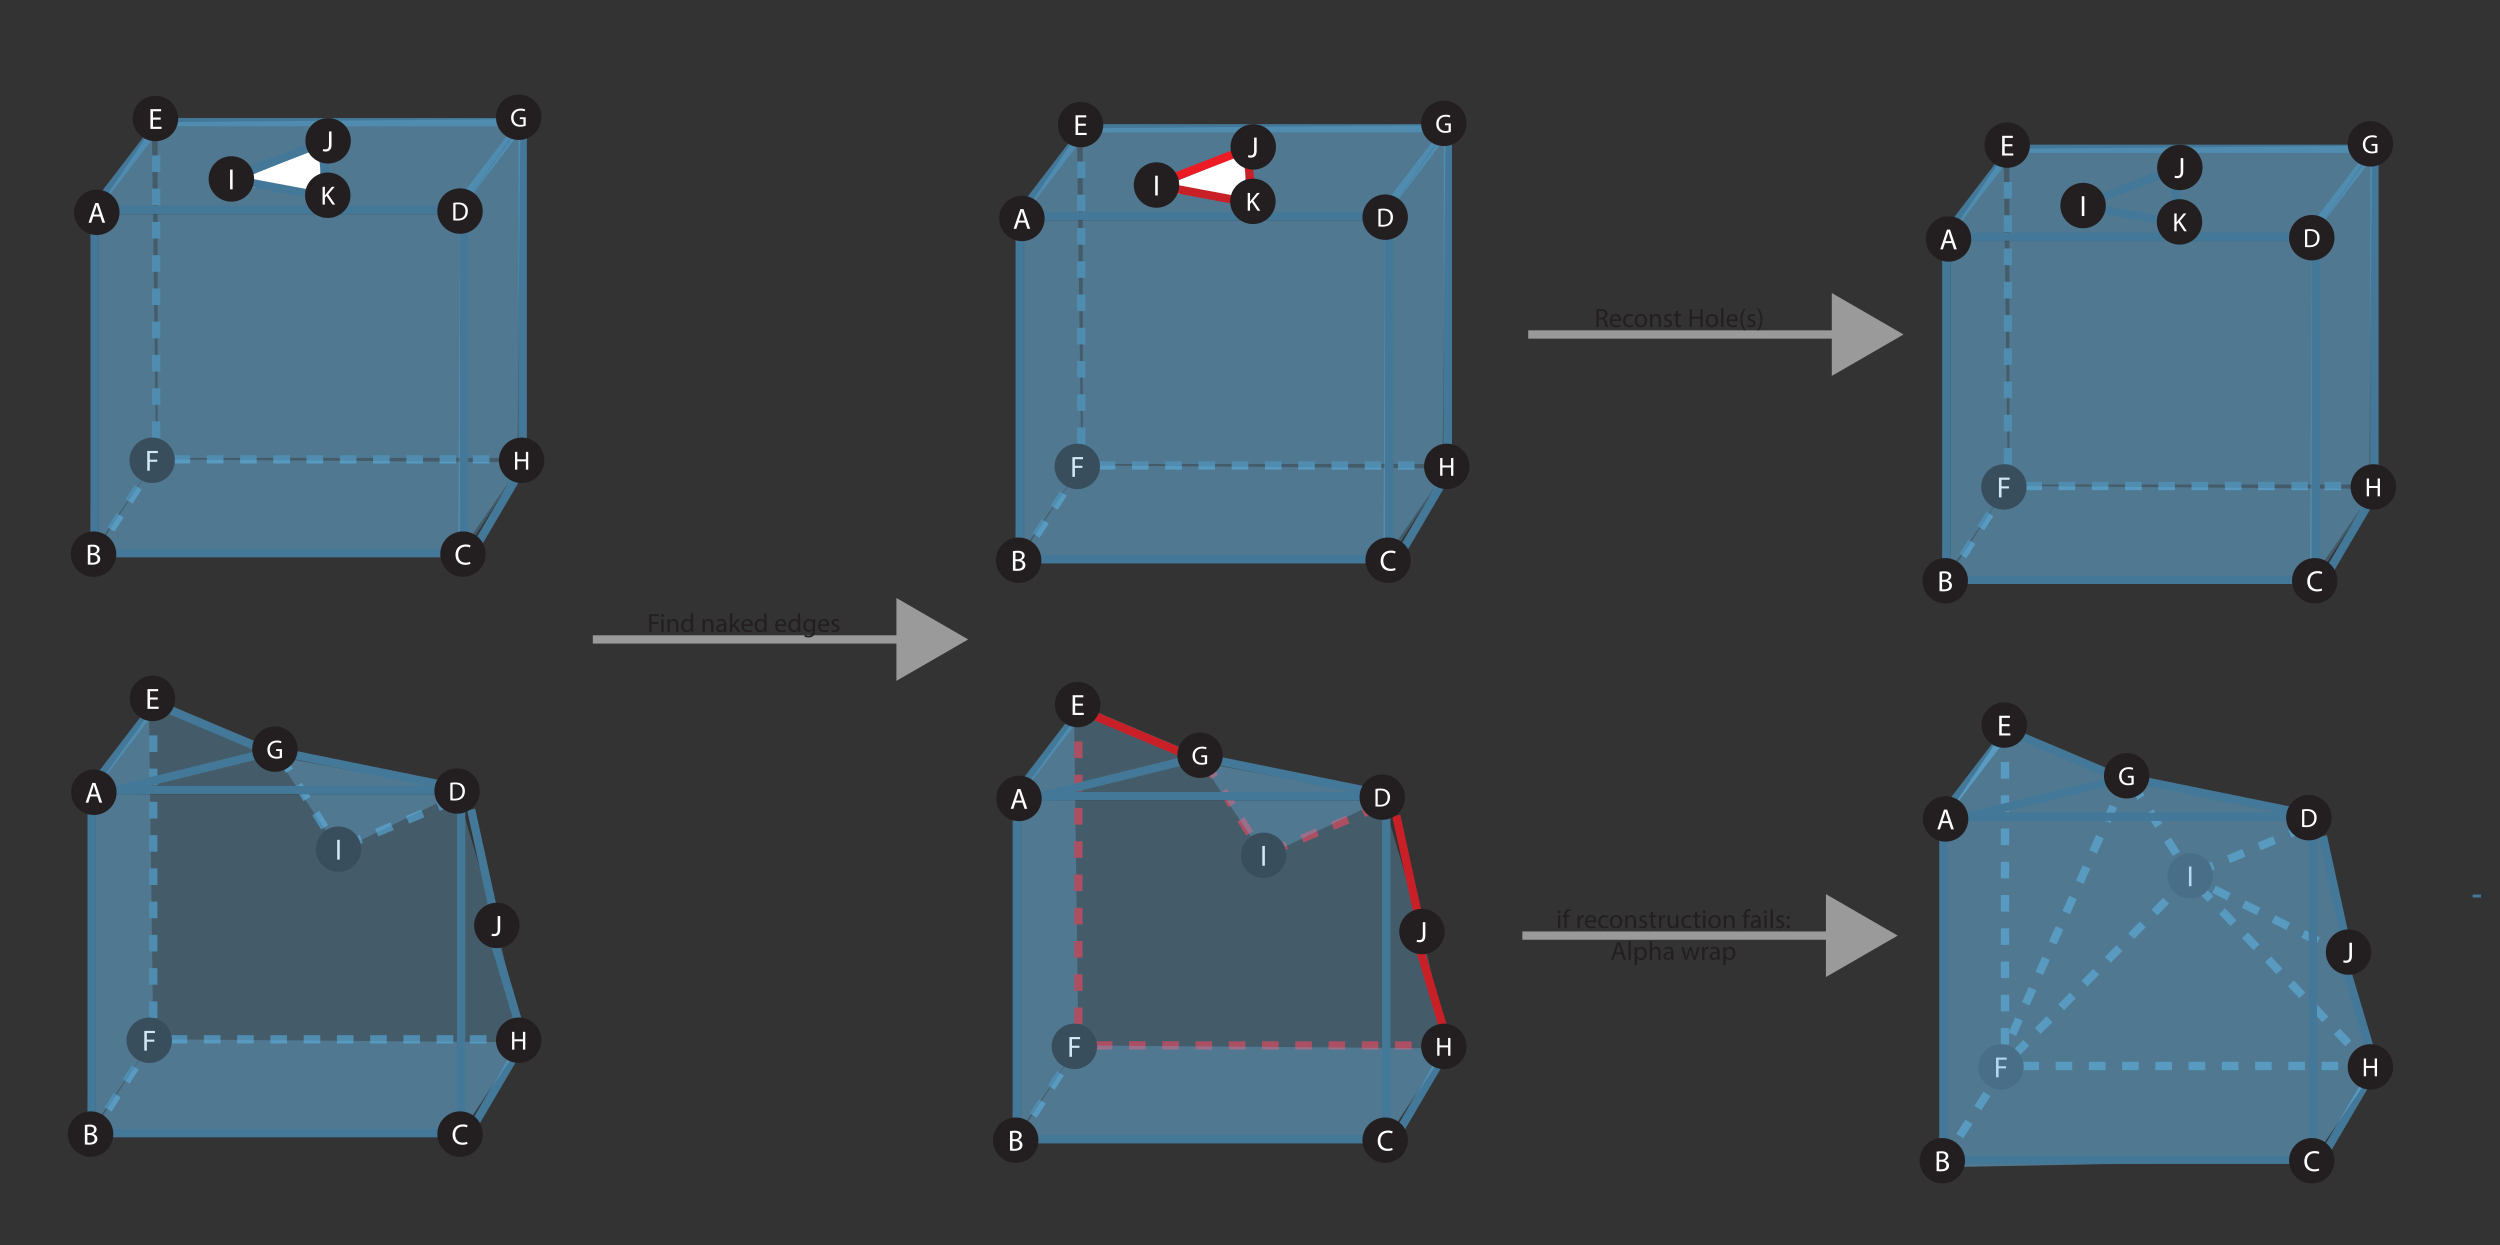 <?xml version="1.0" encoding="UTF-8"?>
<svg id="Shell" xmlns="http://www.w3.org/2000/svg" viewBox="0 0 852.58 424.6">
  <rect x="0" y="0" width="852.58" height="424.6" fill="#333333" stroke="none"/>
  <defs>
    <style>
      .cls-1 {
        fill: #231f20;
      }

      .cls-2, .cls-3, .cls-4, .cls-5, .cls-6, .cls-7, .cls-8 {
        fill: none;
      }

      .cls-2, .cls-3, .cls-5, .cls-6, .cls-7, .cls-8 {
        stroke-miterlimit: 10;
        stroke-width: 2.83px;
      }

      .cls-2, .cls-7 {
        stroke: #c92027;
      }

      .cls-2, .cls-8 {
        stroke-dasharray: 5.67;
      }

      .cls-9 {
        fill: #6dbae7;
        opacity: .31;
      }

      .cls-10 {
        fill: #fff;
      }

      .cls-3 {
        stroke: #9b9a9a;
      }

      .cls-11 {
        fill: #9b9a9a;
      }

      .cls-5, .cls-8 {
        stroke: #437898;
      }

      .cls-6 {
        stroke: #ed1c24;
      }
    </style>
  </defs>
  <g>
    <rect class="cls-9" x="53.76" y="41.16" width="124" height="115"/>
    <polyline class="cls-9" points="51.76 41.16 51.76 41.16 53.26 156.66 30.81 189.3 32.26 71.66 53.76 41.16"/>
    <line class="cls-5" x1="178.26" y1="41.66" x2="53.26" y2="41.66"/>
    <line class="cls-5" x1="155.26" y1="71.66" x2="178.26" y2="41.66"/>
    <line class="cls-5" x1="159.26" y1="191.66" x2="179.26" y2="157.66"/>
    <line class="cls-5" x1="178.26" y1="41.66" x2="178.26" y2="157.66"/>
    <line class="cls-8" x1="53.26" y1="41.66" x2="53.26" y2="156.66"/>
    <line class="cls-5" x1="32.02" y1="71.1" x2="55.02" y2="41.1"/>
    <line class="cls-8" x1="178.26" y1="156.66" x2="51.26" y2="156.66"/>
    <polyline class="cls-8" points="53.26 156.66 33.26 187.66 53.26 156.66"/>
    <polygon class="cls-9" points="53.26 41.66 33.34 71.22 156.89 71.98 178.52 40.61 53.26 41.66"/>
    <polyline class="cls-9" points="31.89 188.98 53.26 156.66 178.26 157.66 158.26 188.66"/>
    <polygon class="cls-9" points="156.89 71.98 177.47 42.59 176.42 160.17 156.27 189.19 156.89 71.98"/>
    <g>
      <circle class="cls-1" cx="53.01" cy="40.41" r="7.75"/>
      <path class="cls-10" d="M54.79,40.8h-2.62v2.43h2.92v.73h-3.79v-6.74h3.64v.73h-2.77v2.13h2.62v.72Z"/>
    </g>
    <g>
      <circle class="cls-1" cx="177.89" cy="156.98" r="7.75"/>
      <path class="cls-10" d="M176.42,154.1v2.54h2.93v-2.54h.79v6.07h-.79v-2.84h-2.93v2.84h-.78v-6.07h.78Z"/>
    </g>
    <g>
      <circle class="cls-1" cx="51.89" cy="156.98" r="7.75"/>
      <path class="cls-10" d="M50.21,153.79h3.63v.73h-2.76v2.24h2.55v.72h-2.55v3.05h-.87v-6.74Z"/>
    </g>
    <g>
      <circle class="cls-1" cx="176.89" cy="39.98" r="7.75"/>
      <path class="cls-10" d="M179.28,42.9c-.35.13-1.04.33-1.86.33-.92,0-1.67-.23-2.27-.8-.52-.5-.85-1.31-.85-2.26,0-1.81,1.25-3.13,3.29-3.13.7,0,1.25.15,1.51.28l-.19.64c-.32-.14-.73-.26-1.34-.26-1.48,0-2.44.92-2.44,2.44s.93,2.45,2.34,2.45c.51,0,.86-.07,1.04-.16v-1.81h-1.23v-.63h2v2.92Z"/>
    </g>
    <rect class="cls-9" x="33.76" y="73.16" width="124" height="115"/>
    <rect class="cls-5" x="32.26" y="71.66" width="126" height="117"/>
    <g>
      <circle class="cls-1" cx="33.01" cy="72.41" r="7.75"/>
      <path class="cls-10" d="M31.8,73.84l-.7,2.12h-.9l2.29-6.74h1.05l2.3,6.74h-.93l-.72-2.12h-2.39ZM34,73.16l-.66-1.94c-.15-.44-.25-.84-.35-1.23h-.02c-.1.4-.21.81-.34,1.22l-.66,1.95h2.03Z"/>
    </g>
    <g>
      <circle class="cls-1" cx="157.89" cy="188.98" r="7.75"/>
      <path class="cls-10" d="M160.45,192.31c-.32.16-.96.32-1.78.32-1.9,0-3.33-1.2-3.33-3.41s1.43-3.54,3.52-3.54c.84,0,1.37.18,1.6.3l-.21.71c-.33-.16-.8-.28-1.36-.28-1.58,0-2.63,1.01-2.63,2.78,0,1.65.95,2.71,2.59,2.71.53,0,1.07-.11,1.42-.28l.18.69Z"/>
    </g>
    <g>
      <circle class="cls-1" cx="31.89" cy="188.98" r="7.75"/>
      <path class="cls-10" d="M29.94,185.88c.38-.08.98-.14,1.59-.14.87,0,1.43.15,1.85.49.35.26.56.66.56,1.19,0,.65-.43,1.22-1.14,1.48v.02c.64.16,1.39.69,1.39,1.69,0,.58-.23,1.02-.57,1.35-.47.43-1.23.63-2.33.63-.6,0-1.06-.04-1.35-.08v-6.63ZM30.81,188.64h.79c.92,0,1.46-.48,1.46-1.13,0-.79-.6-1.1-1.48-1.1-.4,0-.63.03-.77.06v2.17ZM30.81,191.87c.17.03.42.04.73.04.9,0,1.73-.33,1.73-1.31,0-.92-.79-1.3-1.74-1.3h-.72v2.57Z"/>
    </g>
    <g>
      <circle class="cls-1" cx="156.89" cy="71.98" r="7.75"/>
      <path class="cls-10" d="M154.57,69.18c.48-.07,1.04-.13,1.67-.13,1.12,0,1.93.26,2.46.76.54.5.85,1.2.85,2.18s-.31,1.8-.87,2.36c-.57.57-1.5.87-2.68.87-.56,0-1.03-.03-1.42-.07v-5.97ZM155.36,74.55c.2.04.49.04.79.04,1.67,0,2.58-.94,2.58-2.58,0-1.43-.8-2.34-2.46-2.34-.41,0-.71.04-.92.08v4.79Z"/>
    </g>
    <polygon class="cls-10" points="77.33 63.19 109.78 49.73 108.81 65.71 77.33 63.19"/>
    <line class="cls-5" x1="78.67" y1="61.07" x2="110.67" y2="67.07"/>
    <line class="cls-5" x1="111.67" y1="66.07" x2="109.67" y2="49.07"/>
    <line class="cls-5" x1="79.17" y1="60.57" x2="110.17" y2="48.57"/>
    <g>
      <circle class="cls-1" cx="111.9" cy="48.02" r="7.75"/>
      <path class="cls-10" d="M112.19,44.83h.87v4.51c0,1.79-.88,2.34-2.04,2.34-.32,0-.71-.07-.93-.16l.13-.71c.18.07.44.13.73.13.78,0,1.24-.35,1.24-1.67v-4.44Z"/>
    </g>
    <g>
      <circle class="cls-1" cx="111.78" cy="66.59" r="7.75"/>
      <path class="cls-10" d="M110.02,63.71h.78v2.93h.03c.16-.23.32-.45.48-.65l1.85-2.28h.97l-2.2,2.58,2.37,3.49h-.93l-2-2.98-.58.67v2.31h-.78v-6.07Z"/>
    </g>
    <g>
      <circle class="cls-1" cx="78.9" cy="61.02" r="7.75"/>
      <path class="cls-10" d="M79.33,57.83v6.74h-.87v-6.74h.87Z"/>
    </g>
  </g>
  <g>
    <polyline class="cls-9" points="50.76 238.94 50.76 238.94 52.26 354.44 29.81 387.08 31.26 269.44 52.76 238.94"/>
    <line class="cls-5" x1="158.26" y1="389.44" x2="178.26" y2="355.44"/>
    <line class="cls-8" x1="52.26" y1="239.44" x2="52.26" y2="354.44"/>
    <line class="cls-5" x1="31.02" y1="268.89" x2="54.02" y2="238.89"/>
    <line class="cls-8" x1="177.26" y1="354.44" x2="50.26" y2="354.44"/>
    <polyline class="cls-8" points="52.26 354.44 32.26 385.44 52.26 354.44"/>
    <polyline class="cls-9" points="30.89 386.76 52.26 354.44 177.26 355.44 157.26 386.44"/>
    <line class="cls-8" x1="95.67" y1="258.07" x2="115.67" y2="290.07"/>
    <line class="cls-8" x1="154.67" y1="273.07" x2="113.67" y2="290.07"/>
    <polygon class="cls-9" points="54.02 238.89 30.97 270.94 155.89 269.76 93.43 255.47 54.02 238.89"/>
    <polyline class="cls-9" points="178.26 355.44 177.12 357.11 156.89 386.76 155.89 269.76 169.43 315.6"/>
    <polyline class="cls-9" points="94.35 258.08 115.67 290.07 157.73 269.8"/>
    <g>
      <circle class="cls-1" cx="115.43" cy="289.6" r="7.75"/>
      <path class="cls-10" d="M115.86,286.41v6.74h-.87v-6.74h.87Z"/>
    </g>
    <g>
      <circle class="cls-1" cx="50.89" cy="354.76" r="7.75"/>
      <path class="cls-10" d="M49.21,351.57h3.63v.73h-2.76v2.24h2.55v.72h-2.55v3.05h-.87v-6.74Z"/>
    </g>
    <rect class="cls-9" x="32.76" y="270.94" width="124" height="115"/>
    <rect class="cls-5" x="31.26" y="269.44" width="126" height="117"/>
    <line class="cls-5" x1="50.67" y1="239.07" x2="95.67" y2="258.07"/>
    <line class="cls-5" x1="32.67" y1="271.07" x2="93.67" y2="256.07"/>
    <line class="cls-5" x1="157.67" y1="269.07" x2="93.67" y2="256.07"/>
    <line class="cls-5" x1="160.67" y1="276.07" x2="169.67" y2="317.07"/>
    <line class="cls-5" x1="178.67" y1="355.07" x2="167.67" y2="318.07"/>
    <g>
      <circle class="cls-1" cx="52.01" cy="238.19" r="7.75"/>
      <path class="cls-10" d="M53.79,238.58h-2.62v2.43h2.92v.73h-3.79v-6.74h3.64v.73h-2.77v2.13h2.62v.72Z"/>
    </g>
    <g>
      <circle class="cls-1" cx="176.89" cy="354.76" r="7.75"/>
      <path class="cls-10" d="M175.42,351.89v2.54h2.93v-2.54h.79v6.07h-.79v-2.84h-2.93v2.84h-.78v-6.07h.78Z"/>
    </g>
    <g>
      <circle class="cls-1" cx="32.01" cy="270.19" r="7.75"/>
      <path class="cls-10" d="M30.8,271.62l-.7,2.12h-.9l2.29-6.74h1.05l2.3,6.74h-.93l-.72-2.12h-2.39ZM33,270.94l-.66-1.94c-.15-.44-.25-.84-.35-1.23h-.02c-.1.4-.21.81-.34,1.22l-.66,1.95h2.03Z"/>
    </g>
    <g>
      <circle class="cls-1" cx="156.89" cy="386.76" r="7.75"/>
      <path class="cls-10" d="M159.45,390.09c-.32.16-.96.32-1.78.32-1.9,0-3.33-1.2-3.33-3.41s1.43-3.54,3.52-3.54c.84,0,1.37.18,1.6.3l-.21.71c-.33-.16-.8-.28-1.36-.28-1.58,0-2.63,1.01-2.63,2.78,0,1.65.95,2.71,2.59,2.71.53,0,1.07-.11,1.42-.28l.18.69Z"/>
    </g>
    <g>
      <circle class="cls-1" cx="30.89" cy="386.76" r="7.75"/>
      <path class="cls-10" d="M28.94,383.66c.38-.08.98-.14,1.59-.14.87,0,1.43.15,1.85.49.35.26.56.66.56,1.19,0,.65-.43,1.22-1.14,1.48v.02c.64.16,1.39.69,1.39,1.69,0,.58-.23,1.02-.57,1.35-.47.43-1.23.63-2.33.63-.6,0-1.06-.04-1.35-.08v-6.63ZM29.81,386.42h.79c.92,0,1.46-.48,1.46-1.13,0-.79-.6-1.1-1.48-1.1-.4,0-.63.03-.77.06v2.17ZM29.81,389.65c.17.03.42.04.73.04.9,0,1.73-.33,1.73-1.31,0-.92-.79-1.3-1.74-1.3h-.72v2.57Z"/>
    </g>
    <g>
      <circle class="cls-1" cx="155.89" cy="269.76" r="7.75"/>
      <path class="cls-10" d="M153.57,266.97c.48-.07,1.04-.13,1.67-.13,1.12,0,1.93.26,2.46.76.54.5.85,1.2.85,2.18s-.31,1.8-.87,2.36c-.57.57-1.5.87-2.68.87-.56,0-1.03-.03-1.42-.07v-5.97ZM154.36,272.33c.2.04.49.04.79.04,1.67,0,2.58-.94,2.58-2.57,0-1.43-.8-2.34-2.46-2.34-.41,0-.71.04-.92.08v4.79Z"/>
    </g>
    <g>
      <circle class="cls-1" cx="93.76" cy="255.47" r="7.75"/>
      <path class="cls-10" d="M96.16,258.4c-.35.13-1.04.33-1.86.33-.92,0-1.67-.23-2.27-.8-.52-.5-.85-1.31-.85-2.26,0-1.81,1.25-3.13,3.29-3.13.7,0,1.25.15,1.51.28l-.19.64c-.32-.14-.73-.26-1.34-.26-1.48,0-2.44.92-2.44,2.44s.93,2.45,2.34,2.45c.51,0,.86-.07,1.04-.16v-1.81h-1.23v-.63h2v2.92Z"/>
    </g>
    <g>
      <circle class="cls-1" cx="169.43" cy="315.6" r="7.75"/>
      <path class="cls-10" d="M169.72,312.41h.87v4.51c0,1.79-.88,2.34-2.04,2.34-.32,0-.71-.07-.93-.16l.13-.71c.18.07.44.13.73.13.78,0,1.24-.35,1.24-1.67v-4.44Z"/>
    </g>
  </g>
  <g>
    <rect class="cls-9" x="369.26" y="43.24" width="124" height="115"/>
    <polyline class="cls-9" points="367.26 43.24 367.26 43.24 368.76 158.74 346.31 191.38 347.76 73.74 369.26 43.24"/>
    <line class="cls-5" x1="493.76" y1="43.74" x2="368.76" y2="43.74"/>
    <line class="cls-5" x1="470.76" y1="73.74" x2="493.76" y2="43.74"/>
    <line class="cls-5" x1="474.76" y1="193.74" x2="494.76" y2="159.74"/>
    <line class="cls-5" x1="493.76" y1="43.74" x2="493.76" y2="159.74"/>
    <line class="cls-8" x1="368.76" y1="43.74" x2="368.76" y2="158.74"/>
    <line class="cls-5" x1="347.52" y1="73.19" x2="370.52" y2="43.19"/>
    <line class="cls-8" x1="493.76" y1="158.74" x2="366.76" y2="158.74"/>
    <polyline class="cls-8" points="368.76 158.74 348.76 189.74 368.76 158.74"/>
    <polygon class="cls-9" points="368.76 43.74 348.84 73.31 472.39 74.06 494.02 42.7 368.76 43.74"/>
    <polyline class="cls-9" points="347.39 191.06 368.76 158.74 493.76 159.74 473.76 190.74"/>
    <polygon class="cls-9" points="472.39 74.06 492.97 44.67 491.92 162.26 471.77 191.27 472.39 74.06"/>
    <g>
      <circle class="cls-1" cx="368.51" cy="42.49" r="7.75"/>
      <path class="cls-10" d="M370.29,42.89h-2.62v2.43h2.92v.73h-3.79v-6.74h3.64v.73h-2.77v2.13h2.62v.72Z"/>
    </g>
    <g>
      <circle class="cls-1" cx="493.39" cy="159.06" r="7.75"/>
      <path class="cls-10" d="M491.92,156.19v2.54h2.93v-2.54h.79v6.07h-.79v-2.84h-2.93v2.84h-.78v-6.07h.78Z"/>
    </g>
    <g>
      <circle class="cls-1" cx="367.39" cy="159.06" r="7.75"/>
      <path class="cls-10" d="M365.71,155.88h3.63v.73h-2.76v2.24h2.55v.72h-2.55v3.05h-.87v-6.74Z"/>
    </g>
    <g>
      <circle class="cls-1" cx="492.39" cy="42.06" r="7.75"/>
      <path class="cls-10" d="M494.78,44.99c-.35.13-1.04.33-1.86.33-.92,0-1.67-.23-2.27-.8-.52-.5-.85-1.31-.85-2.26,0-1.81,1.25-3.13,3.29-3.13.7,0,1.25.15,1.51.28l-.19.64c-.32-.14-.73-.26-1.34-.26-1.48,0-2.44.92-2.44,2.44s.93,2.45,2.34,2.45c.51,0,.86-.07,1.04-.16v-1.81h-1.23v-.63h2v2.92Z"/>
    </g>
    <rect class="cls-9" x="349.26" y="75.24" width="124" height="115"/>
    <rect class="cls-5" x="347.76" y="73.74" width="126" height="117"/>
    <g>
      <circle class="cls-1" cx="348.51" cy="74.49" r="7.75"/>
      <path class="cls-10" d="M347.29,75.92l-.7,2.12h-.9l2.29-6.74h1.05l2.3,6.74h-.93l-.72-2.12h-2.39ZM349.5,75.24l-.66-1.94c-.15-.44-.25-.84-.35-1.23h-.02c-.1.4-.21.81-.34,1.22l-.66,1.95h2.03Z"/>
    </g>
    <g>
      <circle class="cls-1" cx="473.39" cy="191.06" r="7.75"/>
      <path class="cls-10" d="M475.95,194.39c-.32.16-.96.32-1.78.32-1.9,0-3.33-1.2-3.33-3.41s1.43-3.54,3.52-3.54c.84,0,1.37.18,1.6.3l-.21.71c-.33-.16-.8-.28-1.36-.28-1.58,0-2.63,1.01-2.63,2.78,0,1.65.95,2.71,2.59,2.71.53,0,1.07-.11,1.42-.28l.18.69Z"/>
    </g>
    <g>
      <circle class="cls-1" cx="347.39" cy="191.06" r="7.75"/>
      <path class="cls-10" d="M345.44,187.97c.38-.08.98-.14,1.59-.14.87,0,1.43.15,1.85.49.35.26.56.66.56,1.19,0,.65-.43,1.22-1.14,1.48v.02c.64.16,1.39.69,1.39,1.69,0,.58-.23,1.02-.57,1.35-.47.43-1.23.63-2.33.63-.6,0-1.06-.04-1.35-.08v-6.63ZM346.31,190.73h.79c.92,0,1.46-.48,1.46-1.13,0-.79-.6-1.1-1.48-1.1-.4,0-.63.03-.77.06v2.17ZM346.31,193.95c.17.03.42.04.73.04.9,0,1.73-.33,1.73-1.31,0-.92-.79-1.3-1.74-1.3h-.72v2.57Z"/>
    </g>
    <g>
      <circle class="cls-1" cx="472.39" cy="74.06" r="7.75"/>
      <path class="cls-10" d="M470.07,71.27c.48-.07,1.04-.13,1.67-.13,1.12,0,1.93.26,2.46.76.54.5.85,1.2.85,2.18s-.31,1.8-.87,2.36c-.57.57-1.5.87-2.68.87-.56,0-1.03-.03-1.42-.07v-5.97ZM470.86,76.64c.2.04.49.04.79.04,1.67,0,2.58-.94,2.58-2.58,0-1.43-.8-2.34-2.46-2.34-.41,0-.71.04-.92.08v4.79Z"/>
    </g>
    <polygon class="cls-10" points="392.83 65.28 425.28 51.81 424.31 67.8 392.83 65.28"/>
    <line class="cls-7" x1="394.17" y1="63.15" x2="426.17" y2="69.15"/>
    <line class="cls-7" x1="427.17" y1="68.15" x2="425.17" y2="51.15"/>
    <line class="cls-6" x1="394.67" y1="62.65" x2="425.67" y2="50.65"/>
    <g>
      <circle class="cls-1" cx="427.4" cy="50.1" r="7.75"/>
      <path class="cls-10" d="M427.69,46.92h.87v4.51c0,1.79-.88,2.34-2.04,2.34-.32,0-.71-.07-.93-.16l.13-.71c.18.07.44.13.73.13.78,0,1.24-.35,1.24-1.67v-4.44Z"/>
    </g>
    <g>
      <circle class="cls-1" cx="427.28" cy="68.67" r="7.75"/>
      <path class="cls-10" d="M425.52,65.8h.78v2.93h.03c.16-.23.32-.45.48-.65l1.85-2.28h.97l-2.2,2.58,2.37,3.49h-.93l-2-2.98-.58.67v2.31h-.78v-6.07Z"/>
    </g>
    <g>
      <circle class="cls-1" cx="394.4" cy="63.1" r="7.75"/>
      <path class="cls-10" d="M394.83,59.92v6.74h-.87v-6.74h.87Z"/>
    </g>
  </g>
  <g>
    <polyline class="cls-9" points="366.26 241.03 366.26 241.03 367.76 356.53 345.31 389.17 346.76 271.53 368.26 241.03"/>
    <line class="cls-5" x1="473.76" y1="391.53" x2="493.76" y2="357.53"/>
    <line class="cls-2" x1="367.76" y1="241.53" x2="367.76" y2="356.53"/>
    <line class="cls-5" x1="346.52" y1="270.97" x2="369.52" y2="240.97"/>
    <line class="cls-2" x1="492.76" y1="356.53" x2="365.76" y2="356.53"/>
    <polyline class="cls-8" points="367.76 356.53 347.76 387.53 367.76 356.53"/>
    <polyline class="cls-9" points="346.39 388.85 367.76 356.53 492.76 357.53 472.76 388.53"/>
    <line class="cls-2" x1="411.17" y1="260.15" x2="431.17" y2="292.15"/>
    <line class="cls-2" x1="470.17" y1="275.15" x2="429.17" y2="292.15"/>
    <polygon class="cls-9" points="369.52 240.97 346.47 273.03 471.39 271.85 408.93 257.56 369.52 240.97"/>
    <polyline class="cls-9" points="493.76 357.53 492.62 359.2 472.39 388.85 471.39 271.85 484.93 317.69"/>
    <polyline class="cls-9" points="409.85 260.17 431.17 292.15 473.23 271.89"/>
    <g>
      <circle class="cls-1" cx="430.93" cy="291.69" r="7.75"/>
      <path class="cls-10" d="M431.36,288.5v6.74h-.87v-6.74h.87Z"/>
    </g>
    <g>
      <circle class="cls-1" cx="366.39" cy="356.85" r="7.75"/>
      <path class="cls-10" d="M364.71,353.66h3.63v.73h-2.76v2.24h2.55v.72h-2.55v3.05h-.87v-6.74Z"/>
    </g>
    <rect class="cls-9" x="348.26" y="273.03" width="124" height="115"/>
    <rect class="cls-5" x="346.76" y="271.53" width="126" height="117"/>
    <line class="cls-7" x1="366.17" y1="241.15" x2="411.17" y2="260.15"/>
    <line class="cls-5" x1="348.17" y1="273.15" x2="409.17" y2="258.15"/>
    <line class="cls-5" x1="473.17" y1="271.15" x2="409.17" y2="258.15"/>
    <line class="cls-7" x1="476.17" y1="278.15" x2="485.17" y2="319.15"/>
    <line class="cls-7" x1="494.17" y1="357.15" x2="483.17" y2="320.15"/>
    <g>
      <circle class="cls-1" cx="367.51" cy="240.28" r="7.75"/>
      <path class="cls-10" d="M369.29,240.67h-2.62v2.43h2.92v.73h-3.79v-6.74h3.64v.73h-2.77v2.13h2.62v.72Z"/>
    </g>
    <g>
      <circle class="cls-1" cx="492.39" cy="356.85" r="7.75"/>
      <path class="cls-10" d="M490.92,353.97v2.54h2.93v-2.54h.79v6.07h-.79v-2.84h-2.93v2.84h-.78v-6.07h.78Z"/>
    </g>
    <g>
      <circle class="cls-1" cx="347.51" cy="272.28" r="7.75"/>
      <path class="cls-10" d="M346.29,273.71l-.7,2.12h-.9l2.29-6.74h1.05l2.3,6.74h-.93l-.72-2.12h-2.39ZM348.5,273.03l-.66-1.94c-.15-.44-.25-.84-.35-1.23h-.02c-.1.4-.21.81-.34,1.22l-.66,1.95h2.03Z"/>
    </g>
    <g>
      <circle class="cls-1" cx="472.39" cy="388.85" r="7.75"/>
      <path class="cls-10" d="M474.95,392.18c-.32.16-.96.32-1.78.32-1.9,0-3.33-1.2-3.33-3.41s1.43-3.54,3.52-3.54c.84,0,1.37.18,1.6.3l-.21.71c-.33-.16-.8-.28-1.36-.28-1.58,0-2.63,1.01-2.63,2.78,0,1.65.95,2.71,2.59,2.71.53,0,1.07-.11,1.42-.28l.18.69Z"/>
    </g>
    <g>
      <circle class="cls-1" cx="346.39" cy="388.85" r="7.75"/>
      <path class="cls-10" d="M344.44,385.75c.38-.08.98-.14,1.59-.14.87,0,1.43.15,1.85.49.35.26.56.66.56,1.19,0,.65-.43,1.22-1.14,1.48v.02c.64.16,1.39.69,1.39,1.69,0,.58-.23,1.02-.57,1.35-.47.43-1.23.63-2.33.63-.6,0-1.06-.04-1.35-.08v-6.63ZM345.31,388.51h.79c.92,0,1.46-.48,1.46-1.13,0-.79-.6-1.1-1.48-1.1-.4,0-.63.03-.77.06v2.17ZM345.31,391.74c.17.03.42.04.73.04.9,0,1.73-.33,1.73-1.31,0-.92-.79-1.3-1.74-1.3h-.72v2.57Z"/>
    </g>
    <g>
      <circle class="cls-1" cx="471.39" cy="271.85" r="7.75"/>
      <path class="cls-10" d="M469.07,269.05c.48-.07,1.04-.13,1.67-.13,1.12,0,1.93.26,2.46.76.54.5.85,1.2.85,2.18s-.31,1.8-.87,2.36c-.57.57-1.5.87-2.68.87-.56,0-1.03-.03-1.42-.07v-5.97ZM469.86,274.42c.2.04.49.04.79.04,1.67,0,2.58-.94,2.58-2.57,0-1.43-.8-2.34-2.46-2.34-.41,0-.71.04-.92.08v4.79Z"/>
    </g>
    <g>
      <circle class="cls-1" cx="409.26" cy="257.56" r="7.75"/>
      <path class="cls-10" d="M411.66,260.48c-.35.13-1.04.33-1.86.33-.92,0-1.67-.23-2.27-.8-.52-.5-.85-1.31-.85-2.26,0-1.81,1.25-3.13,3.29-3.13.7,0,1.25.15,1.51.28l-.19.64c-.32-.14-.73-.26-1.34-.26-1.48,0-2.44.92-2.44,2.44s.93,2.45,2.34,2.45c.51,0,.86-.07,1.04-.16v-1.81h-1.23v-.63h2v2.92Z"/>
    </g>
    <g>
      <circle class="cls-1" cx="484.93" cy="317.69" r="7.75"/>
      <path class="cls-10" d="M485.22,314.5h.87v4.51c0,1.79-.88,2.34-2.04,2.34-.32,0-.71-.07-.93-.16l.13-.71c.18.07.44.13.73.13.78,0,1.24-.35,1.24-1.67v-4.44Z"/>
    </g>
  </g>
  <g>
    <rect class="cls-9" x="685.26" y="50.24" width="124" height="115"/>
    <polyline class="cls-9" points="683.26 50.24 683.26 50.24 684.76 165.74 662.31 198.38 663.76 80.74 685.26 50.24"/>
    <line class="cls-5" x1="809.76" y1="50.74" x2="684.76" y2="50.74"/>
    <line class="cls-5" x1="786.76" y1="80.74" x2="809.76" y2="50.74"/>
    <line class="cls-5" x1="790.76" y1="200.74" x2="810.76" y2="166.74"/>
    <line class="cls-5" x1="809.76" y1="50.74" x2="809.76" y2="166.74"/>
    <line class="cls-8" x1="684.76" y1="50.74" x2="684.76" y2="165.74"/>
    <line class="cls-5" x1="663.52" y1="80.19" x2="686.52" y2="50.19"/>
    <line class="cls-8" x1="809.76" y1="165.74" x2="682.76" y2="165.74"/>
    <polyline class="cls-8" points="684.76 165.74 664.76 196.74 684.76 165.74"/>
    <polygon class="cls-9" points="684.76 50.74 664.84 80.31 788.39 81.06 810.02 49.7 684.76 50.74"/>
    <polyline class="cls-9" points="663.39 198.06 684.76 165.74 809.76 166.74 789.76 197.74"/>
    <polygon class="cls-9" points="788.39 81.06 808.97 51.67 807.92 169.26 787.77 198.27 788.39 81.06"/>
    <g>
      <circle class="cls-1" cx="684.51" cy="49.49" r="7.75"/>
      <path class="cls-10" d="M686.29,49.89h-2.62v2.43h2.92v.73h-3.79v-6.74h3.64v.73h-2.77v2.13h2.62v.72Z"/>
    </g>
    <g>
      <circle class="cls-1" cx="809.39" cy="166.06" r="7.75"/>
      <path class="cls-10" d="M807.92,163.19v2.54h2.93v-2.54h.79v6.07h-.79v-2.84h-2.93v2.84h-.78v-6.07h.78Z"/>
    </g>
    <g>
      <circle class="cls-1" cx="683.39" cy="166.06" r="7.75"/>
      <path class="cls-10" d="M681.71,162.88h3.63v.73h-2.76v2.24h2.55v.72h-2.55v3.05h-.87v-6.74Z"/>
    </g>
    <g>
      <circle class="cls-1" cx="808.39" cy="49.06" r="7.75"/>
      <path class="cls-10" d="M810.78,51.99c-.35.13-1.04.33-1.86.33-.92,0-1.67-.23-2.27-.8-.52-.5-.85-1.31-.85-2.26,0-1.81,1.25-3.13,3.29-3.13.7,0,1.25.15,1.51.28l-.19.64c-.32-.14-.73-.26-1.34-.26-1.48,0-2.44.92-2.44,2.44s.93,2.45,2.34,2.45c.51,0,.86-.07,1.04-.16v-1.81h-1.23v-.63h2v2.92Z"/>
    </g>
    <rect class="cls-9" x="665.26" y="82.24" width="124" height="115"/>
    <rect class="cls-5" x="663.76" y="80.74" width="126" height="117"/>
    <g>
      <circle class="cls-1" cx="664.51" cy="81.49" r="7.75"/>
      <path class="cls-10" d="M663.29,82.92l-.7,2.12h-.9l2.29-6.74h1.05l2.3,6.74h-.93l-.72-2.12h-2.39ZM665.5,82.24l-.66-1.94c-.15-.44-.25-.84-.35-1.23h-.02c-.1.4-.21.81-.34,1.22l-.66,1.95h2.03Z"/>
    </g>
    <g>
      <circle class="cls-1" cx="789.39" cy="198.06" r="7.75"/>
      <path class="cls-10" d="M791.95,201.39c-.32.16-.96.32-1.78.32-1.9,0-3.33-1.2-3.33-3.41s1.43-3.54,3.52-3.54c.84,0,1.37.18,1.6.3l-.21.71c-.33-.16-.8-.28-1.36-.28-1.58,0-2.63,1.01-2.63,2.78,0,1.65.95,2.71,2.59,2.71.53,0,1.07-.11,1.42-.28l.18.69Z"/>
    </g>
    <g>
      <circle class="cls-1" cx="663.39" cy="198.06" r="7.75"/>
      <path class="cls-10" d="M661.44,194.97c.38-.08.98-.14,1.59-.14.87,0,1.43.15,1.85.49.35.26.56.66.56,1.19,0,.65-.43,1.22-1.14,1.48v.02c.64.16,1.39.69,1.39,1.69,0,.58-.23,1.02-.57,1.35-.47.43-1.23.63-2.33.63-.6,0-1.06-.04-1.35-.08v-6.63ZM662.31,197.73h.79c.92,0,1.46-.48,1.46-1.13,0-.79-.6-1.1-1.48-1.1-.4,0-.63.03-.77.06v2.17ZM662.31,200.95c.17.03.42.04.73.04.9,0,1.73-.33,1.73-1.31,0-.92-.79-1.3-1.74-1.3h-.72v2.57Z"/>
    </g>
    <g>
      <circle class="cls-1" cx="788.39" cy="81.06" r="7.75"/>
      <path class="cls-10" d="M786.07,78.27c.48-.07,1.04-.13,1.67-.13,1.12,0,1.93.26,2.46.76.54.5.85,1.2.85,2.18s-.31,1.8-.87,2.36c-.57.57-1.5.87-2.68.87-.56,0-1.03-.03-1.42-.07v-5.97ZM786.86,83.64c.2.04.49.04.79.04,1.67,0,2.58-.94,2.58-2.58,0-1.43-.8-2.34-2.46-2.34-.41,0-.71.04-.92.08v4.79Z"/>
    </g>
    <line class="cls-5" x1="710.17" y1="70.15" x2="742.17" y2="76.15"/>
    <line class="cls-5" x1="743.17" y1="75.15" x2="741.17" y2="58.15"/>
    <line class="cls-5" x1="710.67" y1="69.65" x2="741.67" y2="57.65"/>
    <g>
      <circle class="cls-1" cx="743.4" cy="57.1" r="7.75"/>
      <path class="cls-10" d="M743.69,53.92h.87v4.51c0,1.79-.88,2.34-2.04,2.34-.32,0-.71-.07-.93-.16l.13-.71c.18.07.44.13.73.13.78,0,1.24-.35,1.24-1.67v-4.44Z"/>
    </g>
    <g>
      <circle class="cls-1" cx="743.28" cy="75.67" r="7.75"/>
      <path class="cls-10" d="M741.52,72.8h.78v2.93h.03c.16-.23.32-.45.48-.65l1.85-2.28h.97l-2.2,2.58,2.37,3.49h-.93l-2-2.98-.58.67v2.31h-.78v-6.07Z"/>
    </g>
    <g>
      <circle class="cls-1" cx="710.4" cy="70.1" r="7.75"/>
      <path class="cls-10" d="M710.83,66.92v6.74h-.87v-6.74h.87Z"/>
    </g>
  </g>
  <g>
    <line class="cls-5" x1="789.76" y1="398.53" x2="809.76" y2="364.53"/>
    <line class="cls-8" x1="683.76" y1="248.53" x2="683.76" y2="363.53"/>
    <line class="cls-5" x1="662.52" y1="277.97" x2="685.52" y2="247.97"/>
    <line class="cls-8" x1="808.76" y1="363.53" x2="681.76" y2="363.53"/>
    <polyline class="cls-8" points="683.76 363.53 663.76 394.53 683.76 363.53"/>
    <line class="cls-8" x1="727.17" y1="267.15" x2="747.17" y2="299.15"/>
    <line class="cls-8" x1="786.17" y1="282.15" x2="745.17" y2="299.15"/>
    <line class="cls-8" x1="681.67" y1="363.07" x2="724.67" y2="266.07"/>
    <line class="cls-8" x1="746.67" y1="299.07" x2="684.67" y2="362.07"/>
    <line class="cls-8" x1="800.67" y1="326.07" x2="746.67" y2="299.07"/>
    <line class="cls-8" x1="808.67" y1="364.07" x2="746.67" y2="299.07"/>
    <g>
      <circle class="cls-1" cx="746.93" cy="298.69" r="7.75"/>
      <path class="cls-10" d="M747.36,295.5v6.74h-.87v-6.74h.87Z"/>
    </g>
    <g>
      <circle class="cls-1" cx="682.39" cy="363.85" r="7.75"/>
      <path class="cls-10" d="M680.71,360.66h3.63v.73h-2.76v2.24h2.55v.72h-2.55v3.05h-.87v-6.74Z"/>
    </g>
    <polyline class="cls-9" points="683.76 248.53 662.29 280.71 662.29 398 788.76 395.53 809.18 365.51 799.98 327.61 799.76 322.48 790.05 279.28 724.17 265.57"/>
    <polyline class="cls-9" points="683.63 248.62 662.17 280.8 662.17 398.1 788.63 395.62 809.05 365.61 799.86 327.7 799.63 322.58 789.93 279.37 724.05 265.66"/>
    <rect class="cls-5" x="662.76" y="278.53" width="126" height="117"/>
    <line class="cls-5" x1="682.17" y1="248.15" x2="727.17" y2="267.15"/>
    <line class="cls-5" x1="664.17" y1="280.15" x2="725.17" y2="265.15"/>
    <line class="cls-5" x1="789.17" y1="278.15" x2="725.17" y2="265.15"/>
    <line class="cls-5" x1="792.17" y1="285.15" x2="801.17" y2="326.15"/>
    <line class="cls-5" x1="810.17" y1="364.15" x2="799.17" y2="327.15"/>
    <g>
      <circle class="cls-1" cx="683.51" cy="247.28" r="7.75"/>
      <path class="cls-10" d="M685.29,247.67h-2.62v2.43h2.92v.73h-3.79v-6.74h3.64v.73h-2.77v2.13h2.62v.72Z"/>
    </g>
    <g>
      <circle class="cls-1" cx="808.39" cy="363.85" r="7.75"/>
      <path class="cls-10" d="M806.92,360.97v2.54h2.93v-2.54h.79v6.07h-.79v-2.84h-2.93v2.84h-.78v-6.07h.78Z"/>
    </g>
    <g>
      <circle class="cls-1" cx="663.51" cy="279.28" r="7.75"/>
      <path class="cls-10" d="M662.29,280.71l-.7,2.12h-.9l2.29-6.74h1.05l2.3,6.74h-.93l-.72-2.12h-2.39ZM664.5,280.03l-.66-1.94c-.15-.44-.25-.84-.35-1.23h-.02c-.1.4-.21.81-.34,1.22l-.66,1.95h2.03Z"/>
    </g>
    <g>
      <circle class="cls-1" cx="788.39" cy="395.85" r="7.75"/>
      <path class="cls-10" d="M790.95,399.18c-.32.16-.96.32-1.78.32-1.9,0-3.33-1.2-3.33-3.41s1.43-3.54,3.52-3.54c.84,0,1.37.18,1.6.3l-.21.71c-.33-.16-.8-.28-1.36-.28-1.58,0-2.63,1.01-2.63,2.78,0,1.65.95,2.71,2.59,2.71.53,0,1.07-.11,1.42-.28l.18.69Z"/>
    </g>
    <g>
      <circle class="cls-1" cx="662.39" cy="395.85" r="7.75"/>
      <path class="cls-10" d="M660.44,392.75c.38-.08.98-.14,1.59-.14.87,0,1.43.15,1.85.49.35.26.56.66.56,1.19,0,.65-.43,1.22-1.14,1.48v.02c.64.16,1.39.69,1.39,1.69,0,.58-.23,1.02-.57,1.35-.47.43-1.23.63-2.33.63-.6,0-1.06-.04-1.35-.08v-6.63ZM661.31,395.51h.79c.92,0,1.46-.48,1.46-1.13,0-.79-.6-1.1-1.48-1.1-.4,0-.63.03-.77.06v2.17ZM661.31,398.74c.17.03.42.04.73.04.9,0,1.73-.33,1.73-1.31,0-.92-.79-1.3-1.74-1.3h-.72v2.57Z"/>
    </g>
    <g>
      <circle class="cls-1" cx="787.39" cy="278.85" r="7.75"/>
      <path class="cls-10" d="M785.07,276.05c.48-.07,1.04-.13,1.67-.13,1.12,0,1.93.26,2.46.76.54.5.85,1.2.85,2.18s-.31,1.8-.87,2.36c-.57.57-1.5.87-2.68.87-.56,0-1.03-.03-1.42-.07v-5.97ZM785.86,281.42c.2.04.49.04.79.04,1.67,0,2.58-.94,2.58-2.57,0-1.43-.8-2.34-2.46-2.34-.41,0-.71.04-.92.08v4.79Z"/>
    </g>
    <g>
      <circle class="cls-1" cx="725.26" cy="264.56" r="7.75"/>
      <path class="cls-10" d="M727.66,267.48c-.35.13-1.04.33-1.86.33-.92,0-1.67-.23-2.27-.8-.52-.5-.85-1.31-.85-2.26,0-1.81,1.25-3.13,3.29-3.13.7,0,1.25.15,1.51.28l-.19.64c-.32-.14-.73-.26-1.34-.26-1.48,0-2.44.92-2.44,2.44s.93,2.45,2.34,2.45c.51,0,.86-.07,1.04-.16v-1.81h-1.23v-.63h2v2.92Z"/>
    </g>
    <g>
      <circle class="cls-1" cx="800.93" cy="324.69" r="7.75"/>
      <path class="cls-10" d="M801.22,321.5h.87v4.51c0,1.79-.88,2.34-2.04,2.34-.32,0-.71-.07-.93-.16l.13-.71c.18.07.44.13.73.13.78,0,1.24-.35,1.24-1.67v-4.44Z"/>
    </g>
    <line class="cls-8" x1="844.67" y1="305.07" x2="844.67" y2="306.07"/>
  </g>
  <g>
    <g>
      <line class="cls-3" x1="202.17" y1="218.07" x2="309.83" y2="218.07"/>
      <polygon class="cls-11" points="305.7 232.2 330.17 218.07 305.7 203.93 305.7 232.2"/>
    </g>
    <g>
      <rect class="cls-4" x="206.22" y="209.13" width="94.96" height="17.93"/>
      <path class="cls-1" d="M221.39,209.45h3.27v.66h-2.48v2.02h2.29v.65h-2.29v2.75h-.78v-6.07Z"/>
      <path class="cls-1" d="M226.4,209.94c0,.27-.19.49-.5.49-.28,0-.48-.21-.48-.49s.21-.5.5-.5.49.22.49.5ZM225.52,215.52v-4.36h.79v4.36h-.79Z"/>
      <path class="cls-1" d="M227.62,212.34c0-.45,0-.82-.04-1.18h.7l.04.72h.02c.22-.41.72-.82,1.44-.82.6,0,1.54.36,1.54,1.85v2.6h-.79v-2.51c0-.7-.26-1.29-1.01-1.29-.52,0-.93.37-1.06.81-.04.1-.05.23-.05.37v2.62h-.79v-3.18Z"/>
      <path class="cls-1" d="M236.38,209.13v5.27c0,.39,0,.83.04,1.12h-.71l-.04-.76h-.02c-.24.49-.77.86-1.49.86-1.05,0-1.86-.89-1.86-2.21,0-1.45.89-2.34,1.95-2.34.67,0,1.12.32,1.31.67h.02v-2.6h.79ZM235.59,212.94c0-.1,0-.23-.04-.33-.12-.5-.55-.92-1.14-.92-.82,0-1.31.72-1.31,1.68,0,.88.43,1.61,1.29,1.61.53,0,1.02-.35,1.16-.95.03-.11.04-.22.04-.34v-.76Z"/>
      <path class="cls-1" d="M239.6,212.34c0-.45,0-.82-.04-1.18h.7l.04.72h.02c.22-.41.72-.82,1.44-.82.6,0,1.54.36,1.54,1.85v2.6h-.79v-2.51c0-.7-.26-1.29-1.01-1.29-.52,0-.93.37-1.06.81-.04.1-.05.23-.05.37v2.62h-.79v-3.18Z"/>
      <path class="cls-1" d="M247.01,215.52l-.06-.55h-.03c-.24.34-.71.65-1.33.65-.88,0-1.33-.62-1.33-1.25,0-1.05.94-1.63,2.62-1.62v-.09c0-.36-.1-1.01-.99-1.01-.41,0-.83.13-1.13.32l-.18-.52c.36-.23.88-.39,1.43-.39,1.33,0,1.66.91,1.66,1.78v1.63c0,.38.02.75.07,1.04h-.72ZM246.89,213.3c-.86-.02-1.85.13-1.85.98,0,.51.34.76.75.76.57,0,.93-.36,1.05-.73.03-.08.04-.17.04-.25v-.76Z"/>
      <path class="cls-1" d="M249.72,213.16h.02c.11-.15.26-.34.39-.5l1.28-1.5h.95l-1.68,1.79,1.92,2.57h-.96l-1.5-2.09-.41.45v1.64h-.78v-6.39h.78v4.03Z"/>
      <path class="cls-1" d="M253.6,213.49c.02,1.07.7,1.51,1.49,1.51.57,0,.91-.1,1.21-.22l.14.57c-.28.13-.76.27-1.45.27-1.34,0-2.14-.88-2.14-2.2s.77-2.35,2.04-2.35c1.42,0,1.8,1.25,1.8,2.05,0,.16-.02.29-.03.37h-3.06ZM255.92,212.92c0-.5-.21-1.29-1.1-1.29-.8,0-1.15.74-1.21,1.29h2.31Z"/>
      <path class="cls-1" d="M261.43,209.13v5.27c0,.39,0,.83.04,1.12h-.71l-.04-.76h-.02c-.24.49-.77.86-1.49.86-1.05,0-1.86-.89-1.86-2.21,0-1.45.89-2.34,1.95-2.34.67,0,1.12.32,1.31.67h.02v-2.6h.79ZM260.64,212.94c0-.1,0-.23-.04-.33-.12-.5-.55-.92-1.14-.92-.82,0-1.31.72-1.31,1.68,0,.88.43,1.61,1.29,1.61.53,0,1.02-.35,1.16-.95.03-.11.04-.22.04-.34v-.76Z"/>
      <path class="cls-1" d="M265.09,213.49c.02,1.07.7,1.51,1.49,1.51.57,0,.91-.1,1.21-.22l.14.57c-.28.13-.76.27-1.45.27-1.34,0-2.14-.88-2.14-2.2s.77-2.35,2.04-2.35c1.42,0,1.8,1.25,1.8,2.05,0,.16-.02.29-.03.37h-3.06ZM267.41,212.92c0-.5-.21-1.29-1.1-1.29-.8,0-1.15.74-1.21,1.29h2.31Z"/>
      <path class="cls-1" d="M272.92,209.13v5.27c0,.39,0,.83.04,1.12h-.71l-.04-.76h-.02c-.24.49-.77.86-1.49.86-1.05,0-1.86-.89-1.86-2.21,0-1.45.89-2.34,1.95-2.34.67,0,1.12.32,1.31.67h.02v-2.6h.79ZM272.13,212.94c0-.1,0-.23-.04-.33-.12-.5-.55-.92-1.14-.92-.82,0-1.3.72-1.3,1.68,0,.88.43,1.61,1.29,1.61.53,0,1.02-.35,1.16-.95.03-.11.04-.22.04-.34v-.76Z"/>
      <path class="cls-1" d="M277.99,211.16c-.02.32-.04.67-.04,1.2v2.53c0,1-.2,1.61-.62,1.99-.42.4-1.04.52-1.58.52s-1.1-.13-1.45-.36l.2-.6c.29.18.74.34,1.28.34.81,0,1.4-.42,1.4-1.52v-.49h-.02c-.24.4-.71.73-1.39.73-1.08,0-1.85-.92-1.85-2.12,0-1.48.96-2.31,1.96-2.31.76,0,1.17.4,1.36.76h.02l.04-.66h.69ZM277.17,212.89c0-.14,0-.25-.04-.36-.14-.46-.53-.84-1.11-.84-.76,0-1.3.64-1.3,1.65,0,.86.43,1.57,1.29,1.57.49,0,.93-.31,1.1-.81.04-.13.06-.29.06-.42v-.78Z"/>
      <path class="cls-1" d="M279.71,213.49c.02,1.07.7,1.51,1.49,1.51.57,0,.91-.1,1.21-.22l.14.57c-.28.13-.76.27-1.45.27-1.34,0-2.14-.88-2.14-2.2s.77-2.35,2.04-2.35c1.42,0,1.8,1.25,1.8,2.05,0,.16-.02.29-.03.37h-3.06ZM282.03,212.92c0-.5-.21-1.29-1.1-1.29-.8,0-1.15.74-1.21,1.29h2.31Z"/>
      <path class="cls-1" d="M283.67,214.71c.23.15.65.32,1.04.32.58,0,.85-.29.85-.65,0-.38-.22-.59-.81-.8-.78-.28-1.15-.71-1.15-1.23,0-.7.57-1.28,1.5-1.28.44,0,.83.13,1.07.27l-.2.58c-.17-.11-.49-.25-.89-.25-.47,0-.73.27-.73.59,0,.36.26.52.83.74.76.29,1.14.67,1.14,1.31,0,.77-.59,1.3-1.63,1.3-.48,0-.92-.12-1.22-.3l.2-.6Z"/>
    </g>
  </g>
  <g>
    <g>
      <line class="cls-3" x1="521.17" y1="114.07" x2="628.83" y2="114.07"/>
      <polygon class="cls-11" points="624.7 128.2 649.17 114.07 624.7 99.93 624.7 128.2"/>
    </g>
    <g>
      <rect class="cls-4" x="525.22" y="105.13" width="94.96" height="17.93"/>
      <path class="cls-1" d="M544.44,105.54c.4-.08.96-.13,1.5-.13.84,0,1.38.15,1.76.5.31.27.48.68.48,1.15,0,.8-.5,1.33-1.14,1.55v.03c.47.16.75.59.89,1.22.2.85.34,1.43.47,1.67h-.81c-.1-.17-.23-.69-.41-1.45-.18-.84-.5-1.15-1.21-1.18h-.74v2.63h-.78v-5.99ZM545.23,108.3h.8c.84,0,1.37-.46,1.37-1.15,0-.78-.57-1.12-1.4-1.13-.38,0-.65.04-.77.07v2.21Z"/>
      <path class="cls-1" d="M549.74,109.49c.02,1.07.7,1.51,1.49,1.51.57,0,.91-.1,1.21-.22l.14.57c-.28.13-.76.27-1.45.27-1.34,0-2.14-.88-2.14-2.2s.77-2.35,2.04-2.35c1.42,0,1.8,1.25,1.8,2.05,0,.16-.02.29-.03.37h-3.06ZM552.06,108.92c0-.5-.21-1.29-1.1-1.29-.8,0-1.15.74-1.21,1.29h2.31Z"/>
      <path class="cls-1" d="M556.91,111.36c-.21.11-.67.25-1.25.25-1.31,0-2.17-.89-2.17-2.22s.92-2.31,2.34-2.31c.47,0,.88.12,1.1.23l-.18.61c-.19-.11-.49-.21-.92-.21-1,0-1.54.74-1.54,1.65,0,1.01.65,1.63,1.51,1.63.45,0,.75-.12.97-.22l.13.59Z"/>
      <path class="cls-1" d="M561.73,109.31c0,1.61-1.12,2.31-2.17,2.31-1.18,0-2.09-.86-2.09-2.24,0-1.46.95-2.31,2.16-2.31s2.1.91,2.1,2.24ZM558.27,109.35c0,.95.55,1.67,1.32,1.67s1.32-.71,1.32-1.69c0-.74-.37-1.67-1.31-1.67s-1.34.86-1.34,1.69Z"/>
      <path class="cls-1" d="M562.72,108.34c0-.45,0-.82-.04-1.18h.7l.04.72h.02c.22-.41.72-.82,1.44-.82.6,0,1.54.36,1.54,1.85v2.6h-.79v-2.51c0-.7-.26-1.29-1.01-1.29-.52,0-.93.37-1.06.81-.04.1-.05.23-.05.37v2.62h-.79v-3.18Z"/>
      <path class="cls-1" d="M567.61,110.71c.23.15.65.32,1.04.32.58,0,.85-.29.85-.65,0-.38-.22-.59-.81-.8-.78-.28-1.15-.71-1.15-1.23,0-.7.57-1.28,1.5-1.28.44,0,.83.13,1.07.27l-.2.58c-.17-.11-.49-.25-.89-.25-.47,0-.73.27-.73.59,0,.36.26.52.83.74.76.29,1.14.67,1.14,1.31,0,.77-.59,1.3-1.63,1.3-.48,0-.92-.12-1.22-.3l.2-.6Z"/>
      <path class="cls-1" d="M572.24,105.91v1.25h1.13v.6h-1.13v2.35c0,.54.15.85.59.85.21,0,.36-.03.46-.05l.04.59c-.15.06-.4.11-.7.11-.37,0-.67-.12-.86-.33-.23-.23-.31-.62-.31-1.13v-2.38h-.67v-.6h.67v-1.04l.77-.21Z"/>
      <path class="cls-1" d="M576.98,105.45v2.54h2.93v-2.54h.79v6.07h-.79v-2.84h-2.93v2.84h-.78v-6.07h.78Z"/>
      <path class="cls-1" d="M585.98,109.31c0,1.61-1.12,2.31-2.17,2.31-1.18,0-2.09-.86-2.09-2.24,0-1.46.95-2.31,2.16-2.31s2.1.91,2.1,2.24ZM582.52,109.35c0,.95.55,1.67,1.32,1.67s1.32-.71,1.32-1.69c0-.74-.37-1.67-1.31-1.67s-1.34.86-1.34,1.69Z"/>
      <path class="cls-1" d="M586.98,105.13h.79v6.39h-.79v-6.39Z"/>
      <path class="cls-1" d="M589.55,109.49c.02,1.07.7,1.51,1.49,1.51.57,0,.91-.1,1.21-.22l.14.57c-.28.13-.76.27-1.45.27-1.34,0-2.14-.88-2.14-2.2s.77-2.35,2.04-2.35c1.42,0,1.8,1.25,1.8,2.05,0,.16-.02.29-.03.37h-3.06ZM591.87,108.92c0-.5-.21-1.29-1.1-1.29-.8,0-1.15.74-1.21,1.29h2.31Z"/>
      <path class="cls-1" d="M595.33,105.27c-.66.88-1.13,2.05-1.13,3.68s.5,2.75,1.13,3.66h-.62c-.57-.75-1.18-1.9-1.18-3.66,0-1.77.61-2.93,1.18-3.68h.62Z"/>
      <path class="cls-1" d="M596.06,110.71c.23.15.65.32,1.04.32.58,0,.85-.29.85-.65,0-.38-.22-.59-.81-.8-.78-.28-1.15-.71-1.15-1.23,0-.7.57-1.28,1.5-1.28.44,0,.83.13,1.07.27l-.2.58c-.17-.11-.49-.25-.89-.25-.47,0-.73.27-.73.59,0,.36.26.52.83.74.76.29,1.14.67,1.14,1.31,0,.77-.59,1.3-1.63,1.3-.48,0-.92-.12-1.22-.3l.2-.6Z"/>
      <path class="cls-1" d="M599.26,112.61c.64-.89,1.13-2.06,1.13-3.68s-.49-2.76-1.13-3.66h.61c.58.74,1.18,1.89,1.18,3.66s-.6,2.91-1.18,3.67h-.61Z"/>
    </g>
  </g>
  <g>
    <g>
      <line class="cls-3" x1="519.17" y1="319.07" x2="626.83" y2="319.07"/>
      <polygon class="cls-11" points="622.7 333.2 647.17 319.07 622.7 304.93 622.7 333.2"/>
    </g>
    <g>
      <rect class="cls-4" x="523.22" y="310.13" width="94.96" height="17.93"/>
      <path class="cls-1" d="M532.2,310.94c0,.27-.19.49-.5.49-.28,0-.48-.21-.48-.49s.21-.5.5-.5.49.22.49.5ZM531.32,316.52v-4.36h.79v4.36h-.79Z"/>
      <path class="cls-1" d="M533.51,316.52v-3.75h-.61v-.6h.61v-.21c0-.61.13-1.17.5-1.52.3-.29.69-.4,1.06-.4.28,0,.52.06.67.13l-.11.61c-.12-.05-.28-.1-.5-.1-.68,0-.85.59-.85,1.26v.23h1.05v.6h-1.05v3.75h-.78Z"/>
      <path class="cls-1" d="M537.96,313.52c0-.51,0-.95-.04-1.36h.69l.03.86h.04c.2-.58.68-.95,1.21-.95.09,0,.15,0,.22.03v.75c-.08-.02-.16-.03-.27-.03-.56,0-.95.42-1.06,1.02-.02.11-.04.23-.04.37v2.32h-.78v-3Z"/>
      <path class="cls-1" d="M541.26,314.49c.02,1.07.7,1.51,1.49,1.51.57,0,.91-.1,1.21-.22l.14.57c-.28.13-.76.27-1.45.27-1.34,0-2.14-.88-2.14-2.2s.77-2.35,2.04-2.35c1.42,0,1.8,1.25,1.8,2.05,0,.16-.02.29-.03.37h-3.06ZM543.58,313.92c0-.5-.21-1.29-1.1-1.29-.8,0-1.15.74-1.21,1.29h2.31Z"/>
      <path class="cls-1" d="M548.43,316.36c-.21.11-.67.25-1.25.25-1.31,0-2.17-.89-2.17-2.22s.92-2.31,2.34-2.31c.47,0,.88.12,1.1.23l-.18.61c-.19-.11-.49-.21-.92-.21-1,0-1.54.74-1.54,1.65,0,1.01.65,1.63,1.51,1.63.45,0,.75-.12.97-.22l.13.59Z"/>
      <path class="cls-1" d="M553.25,314.31c0,1.61-1.12,2.31-2.17,2.31-1.18,0-2.09-.86-2.09-2.24,0-1.46.96-2.31,2.16-2.31s2.1.91,2.1,2.24ZM549.79,314.35c0,.95.55,1.67,1.32,1.67s1.32-.71,1.32-1.69c0-.74-.37-1.67-1.31-1.67s-1.34.86-1.34,1.69Z"/>
      <path class="cls-1" d="M554.24,313.34c0-.45,0-.82-.04-1.18h.7l.04.72h.02c.22-.41.72-.82,1.44-.82.6,0,1.54.36,1.54,1.85v2.6h-.79v-2.51c0-.7-.26-1.29-1.01-1.29-.52,0-.93.37-1.06.81-.04.1-.05.23-.05.37v2.62h-.79v-3.18Z"/>
      <path class="cls-1" d="M559.13,315.71c.23.15.65.32,1.04.32.58,0,.85-.29.85-.65,0-.38-.22-.59-.81-.8-.78-.28-1.15-.71-1.15-1.23,0-.7.57-1.28,1.5-1.28.44,0,.83.13,1.07.27l-.2.58c-.17-.11-.49-.25-.89-.25-.47,0-.73.27-.73.59,0,.36.26.52.83.74.76.29,1.14.67,1.14,1.31,0,.77-.59,1.3-1.63,1.3-.48,0-.92-.12-1.22-.3l.2-.6Z"/>
      <path class="cls-1" d="M563.76,310.91v1.25h1.13v.6h-1.13v2.35c0,.54.15.85.59.85.21,0,.36-.03.46-.05l.04.59c-.15.06-.4.11-.7.11-.37,0-.67-.12-.86-.33-.23-.23-.31-.62-.31-1.13v-2.38h-.67v-.6h.67v-1.04l.77-.21Z"/>
      <path class="cls-1" d="M565.78,313.52c0-.51,0-.95-.04-1.36h.69l.03.86h.04c.2-.58.68-.95,1.21-.95.09,0,.15,0,.22.03v.75c-.08-.02-.16-.03-.27-.03-.56,0-.95.42-1.06,1.02-.02.11-.04.23-.04.37v2.32h-.78v-3Z"/>
      <path class="cls-1" d="M572.37,315.33c0,.45,0,.85.04,1.19h-.7l-.04-.71h-.02c-.21.35-.67.81-1.44.81-.68,0-1.5-.38-1.5-1.91v-2.55h.79v2.41c0,.83.25,1.39.97,1.39.53,0,.9-.37,1.04-.72.04-.12.07-.26.07-.41v-2.67h.79v3.17Z"/>
      <path class="cls-1" d="M576.79,316.36c-.21.11-.67.25-1.25.25-1.31,0-2.17-.89-2.17-2.22s.92-2.31,2.34-2.31c.47,0,.88.12,1.1.23l-.18.61c-.19-.11-.49-.21-.92-.21-1,0-1.54.74-1.54,1.65,0,1.01.65,1.63,1.51,1.63.45,0,.75-.12.97-.22l.13.59Z"/>
      <path class="cls-1" d="M578.79,310.91v1.25h1.13v.6h-1.13v2.35c0,.54.15.85.59.85.21,0,.36-.03.46-.05l.04.59c-.15.06-.4.11-.7.11-.37,0-.67-.12-.86-.33-.23-.23-.31-.62-.31-1.13v-2.38h-.67v-.6h.67v-1.04l.77-.21Z"/>
      <path class="cls-1" d="M581.69,310.94c0,.27-.19.49-.5.49-.28,0-.48-.21-.48-.49s.21-.5.5-.5.49.22.49.5ZM580.81,316.52v-4.36h.79v4.36h-.79Z"/>
      <path class="cls-1" d="M586.86,314.31c0,1.61-1.12,2.31-2.17,2.31-1.18,0-2.09-.86-2.09-2.24,0-1.46.95-2.31,2.16-2.31s2.1.91,2.1,2.24ZM583.4,314.35c0,.95.55,1.67,1.32,1.67s1.32-.71,1.32-1.69c0-.74-.37-1.67-1.31-1.67s-1.34.86-1.34,1.69Z"/>
      <path class="cls-1" d="M587.86,313.34c0-.45,0-.82-.04-1.18h.7l.04.72h.02c.22-.41.72-.82,1.44-.82.6,0,1.54.36,1.54,1.85v2.6h-.79v-2.51c0-.7-.26-1.29-1.01-1.29-.52,0-.93.37-1.06.81-.04.1-.05.23-.05.37v2.62h-.79v-3.18Z"/>
      <path class="cls-1" d="M594.84,316.52v-3.75h-.61v-.6h.61v-.21c0-.61.13-1.17.5-1.52.3-.29.69-.4,1.06-.4.28,0,.52.06.67.13l-.11.61c-.12-.05-.28-.1-.5-.1-.68,0-.85.59-.85,1.26v.23h1.05v.6h-1.05v3.75h-.78Z"/>
      <path class="cls-1" d="M599.8,316.52l-.06-.55h-.03c-.24.34-.71.65-1.33.65-.88,0-1.33-.62-1.33-1.25,0-1.05.94-1.63,2.62-1.62v-.09c0-.36-.1-1.01-.99-1.01-.41,0-.83.13-1.13.32l-.18-.52c.36-.23.88-.39,1.43-.39,1.33,0,1.66.91,1.66,1.78v1.63c0,.38.02.75.07,1.04h-.72ZM599.69,314.3c-.86-.02-1.85.13-1.85.98,0,.51.34.76.75.76.57,0,.93-.36,1.05-.73.03-.08.04-.17.04-.25v-.76Z"/>
      <path class="cls-1" d="M602.61,310.94c0,.27-.19.49-.5.49-.28,0-.48-.21-.48-.49s.21-.5.5-.5.49.22.49.5ZM601.73,316.52v-4.36h.79v4.36h-.79Z"/>
      <path class="cls-1" d="M603.83,310.13h.79v6.39h-.79v-6.39Z"/>
      <path class="cls-1" d="M605.85,315.71c.23.15.65.32,1.04.32.58,0,.85-.29.85-.65,0-.38-.22-.59-.81-.8-.78-.28-1.15-.71-1.15-1.23,0-.7.57-1.28,1.5-1.28.44,0,.83.13,1.07.27l-.2.58c-.17-.11-.49-.25-.89-.25-.47,0-.73.27-.73.59,0,.36.26.52.83.74.76.29,1.14.67,1.14,1.31,0,.77-.59,1.3-1.63,1.3-.48,0-.92-.12-1.22-.3l.2-.6Z"/>
      <path class="cls-1" d="M609.33,312.89c0-.33.23-.57.54-.57s.52.23.53.57c0,.32-.21.56-.54.56-.31,0-.53-.24-.53-.56ZM609.33,316.06c0-.33.23-.57.54-.57s.52.23.53.57c0,.32-.21.56-.54.56-.31,0-.53-.24-.53-.56Z"/>
      <path class="cls-1" d="M550.89,325.41l-.63,1.91h-.81l2.06-6.07h.95l2.07,6.07h-.84l-.65-1.91h-2.15ZM552.88,324.8l-.59-1.75c-.13-.4-.22-.76-.31-1.11h-.02c-.09.36-.19.73-.31,1.1l-.59,1.76h1.83Z"/>
      <path class="cls-1" d="M555.36,320.93h.79v6.39h-.79v-6.39Z"/>
      <path class="cls-1" d="M557.48,324.39c0-.56-.02-1.01-.04-1.42h.71l.04.75h.02c.32-.53.84-.85,1.55-.85,1.05,0,1.85.89,1.85,2.21,0,1.57-.95,2.34-1.98,2.34-.58,0-1.08-.25-1.34-.68h-.02v2.37h-.78v-4.72ZM558.27,325.55c0,.12.02.22.04.32.14.55.62.93,1.19.93.84,0,1.32-.68,1.32-1.68,0-.87-.46-1.62-1.3-1.62-.54,0-1.04.39-1.2.98-.03.1-.05.22-.05.32v.75Z"/>
      <path class="cls-1" d="M562.6,320.93h.79v2.72h.02c.13-.22.32-.42.57-.56.23-.13.51-.22.81-.22.58,0,1.52.36,1.52,1.86v2.59h-.79v-2.5c0-.7-.26-1.3-1.01-1.3-.51,0-.92.36-1.06.79-.05.11-.05.23-.05.38v2.63h-.79v-6.39Z"/>
      <path class="cls-1" d="M570.01,327.32l-.06-.55h-.03c-.24.34-.71.65-1.33.65-.88,0-1.33-.62-1.33-1.25,0-1.05.94-1.63,2.62-1.62v-.09c0-.36-.1-1.01-.99-1.01-.41,0-.83.12-1.13.32l-.18-.52c.36-.23.88-.39,1.43-.39,1.33,0,1.66.91,1.66,1.78v1.63c0,.38.02.75.07,1.04h-.72ZM569.89,325.1c-.86-.02-1.85.14-1.85.98,0,.51.34.76.75.76.57,0,.93-.36,1.05-.73.03-.08.04-.17.04-.25v-.76Z"/>
      <path class="cls-1" d="M574.16,322.97l.58,2.21c.13.49.24.94.32,1.39h.03c.1-.44.24-.91.39-1.38l.71-2.22h.67l.67,2.18c.16.52.29.98.39,1.42h.03c.07-.44.19-.9.33-1.41l.62-2.19h.78l-1.4,4.36h-.72l-.67-2.08c-.15-.49-.28-.92-.39-1.43h-.02c-.11.52-.24.97-.4,1.44l-.7,2.07h-.72l-1.31-4.36h.81Z"/>
      <path class="cls-1" d="M580.47,324.32c0-.51,0-.96-.04-1.36h.69l.03.86h.04c.2-.59.68-.96,1.21-.96.09,0,.15,0,.22.03v.75c-.08-.02-.16-.03-.27-.03-.56,0-.96.42-1.06,1.02-.02.11-.04.23-.04.37v2.32h-.78v-3Z"/>
      <path class="cls-1" d="M585.78,327.32l-.06-.55h-.03c-.24.34-.71.65-1.33.65-.88,0-1.33-.62-1.33-1.25,0-1.05.94-1.63,2.62-1.62v-.09c0-.36-.1-1.01-.99-1.01-.41,0-.83.12-1.13.32l-.18-.52c.36-.23.88-.39,1.43-.39,1.33,0,1.66.91,1.66,1.78v1.63c0,.38.02.75.07,1.04h-.72ZM585.66,325.1c-.86-.02-1.85.14-1.85.98,0,.51.34.76.75.76.57,0,.93-.36,1.05-.73.03-.08.04-.17.04-.25v-.76Z"/>
      <path class="cls-1" d="M587.71,324.39c0-.56-.02-1.01-.04-1.42h.71l.04.75h.02c.32-.53.84-.85,1.55-.85,1.05,0,1.85.89,1.85,2.21,0,1.57-.95,2.34-1.98,2.34-.58,0-1.08-.25-1.34-.68h-.02v2.37h-.78v-4.72ZM588.49,325.55c0,.12.02.22.04.32.14.55.62.93,1.19.93.84,0,1.32-.68,1.32-1.68,0-.87-.46-1.62-1.3-1.62-.54,0-1.04.39-1.2.98-.03.1-.05.22-.05.32v.75Z"/>
    </g>
  </g>
</svg>